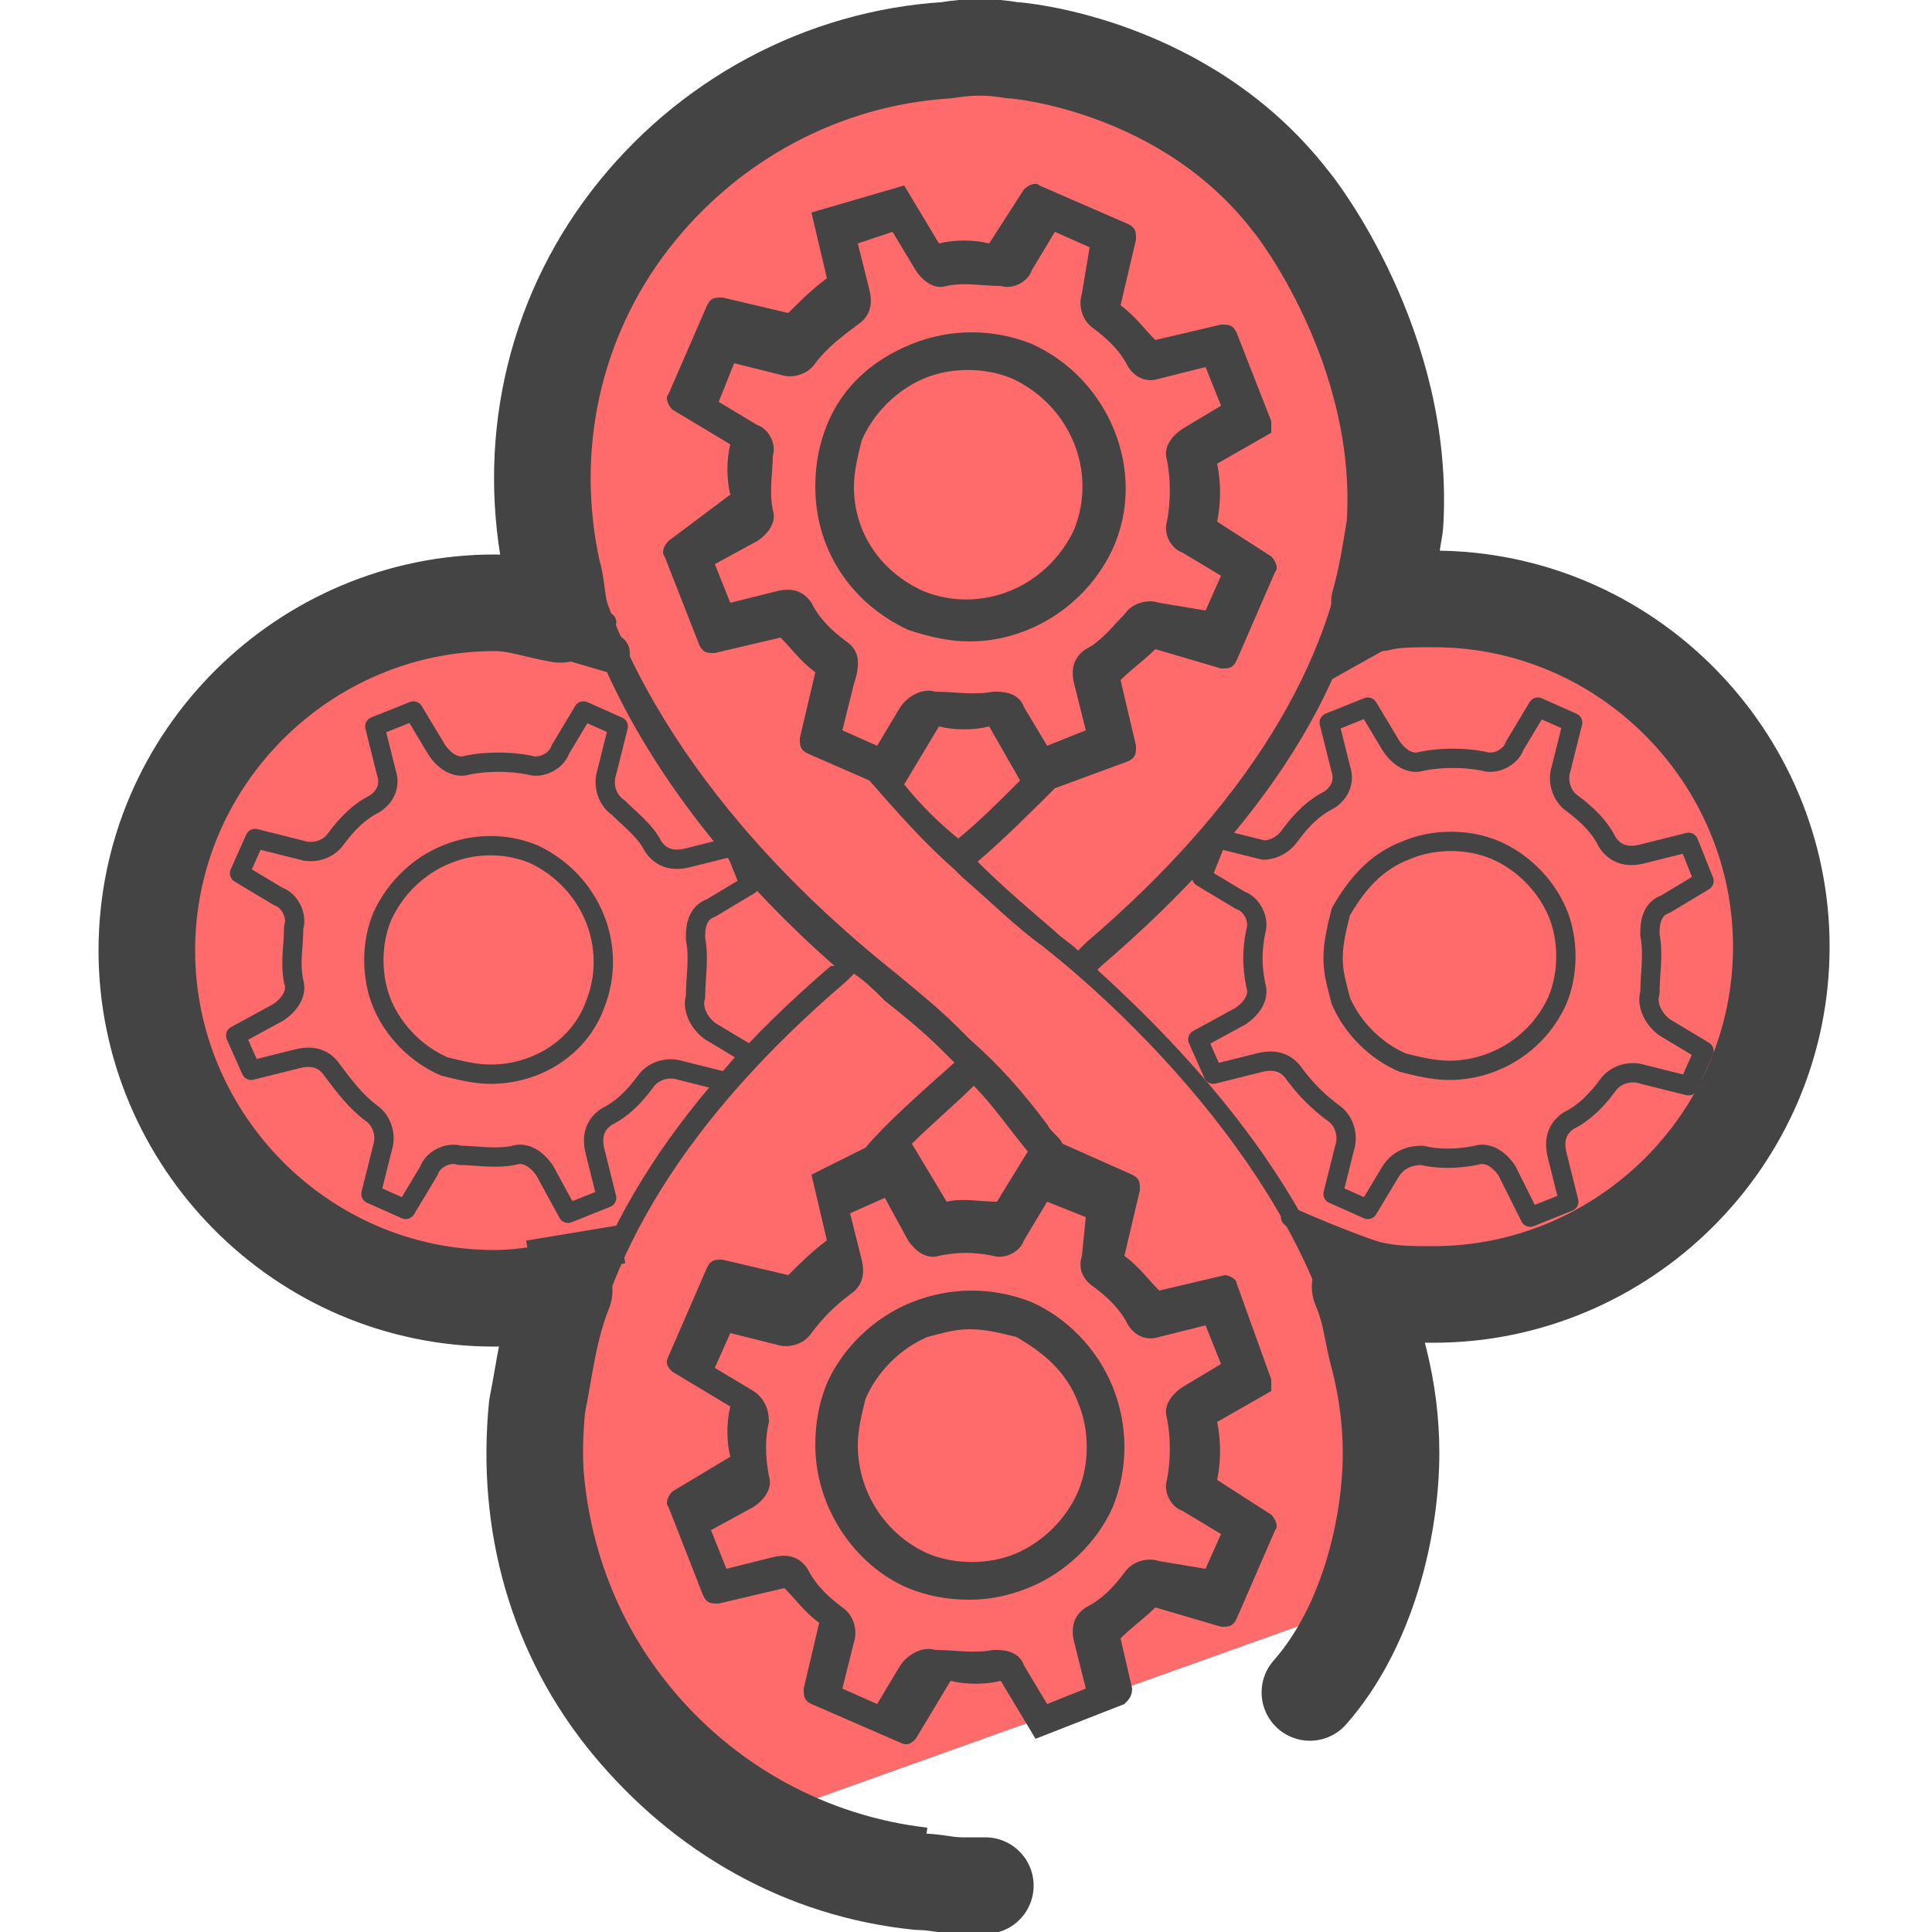 <svg xmlns="http://www.w3.org/2000/svg" id="Layer_1" x="0" y="0" version="1.1" viewBox="0 0 50 50" xml:space="preserve"><style>.st1{fill:#444}.st2,.st3{fill:none;stroke:#444;stroke-width:.5;stroke-miterlimit:10}.st3{stroke-linecap:round;stroke-linejoin:round}</style><path fill="#ff6b6b" d="M32.7 4l-9.5-3c-8.9 1.8-9 12.3-9 13.7L8.4 16l-5 6.8 1.9 7.3c.4.5 7.5 3.7 8.2 3.7l.2 7 5.6 6.4 16.5-5.9.2-7.6c1.5-.6 7.4-.3 7.8-3.4l2.2-6.9-3.1-6.2-6.7-1.9C36.2 14 34.1 4 32.7 4z"/><path d="M23.6 33.7c-1 .4-1.8 1.2-2.2 2.1-.2.5-.3 1-.3 1.6 0 1.6 1 3.1 2.4 3.7.5.2 1 .3 1.6.3.5 0 1-.1 1.5-.3 1-.4 1.8-1.2 2.2-2.1.4-1 .4-2.1 0-3.1s-1.2-1.8-2.1-2.2c-1-.4-2.1-.4-3.1 0zm4.3 2.6c.3.7.3 1.6 0 2.3-.3.7-.9 1.3-1.6 1.6-.7.3-1.6.3-2.3 0-1.1-.5-1.8-1.6-1.8-2.8 0-.4.1-.8.2-1.2.3-.7.9-1.3 1.6-1.6.4-.1.7-.2 1.1-.2.4 0 .8.1 1.2.2.7.4 1.3.9 1.6 1.7z" class="st1"/><path d="M33.4 43.9c1.4-1.9 2.1-4.1 2.1-6.3 0-.8-.1-1.6-.3-2.3-1-4.5-4.6-8.2-6.8-10.2l.1-.1c4.2-3.6 6.7-7.4 7-11.3.3-4.4-2.6-8.1-2.6-8.1-2.5-3.3-6.8-3.7-6.8-3.7-.5-.1-1.1-.1-1.6 0-3.1.2-5.9 1.7-7.8 4.2-1.9 2.5-2.6 5.7-1.9 8.7.4 1.7 1.8 5.8 6.8 10.2h-.1c-4.2 3.6-6.5 7.4-7 11.3-.3 2.8.5 5.6 2.3 7.8 1.8 2.2 4.3 3.6 7.1 3.9l.1-.7c-2.6-.3-5-1.6-6.7-3.7-1.7-2.1-2.4-4.7-2.2-7.3.4-3.7 2.7-7.4 6.8-10.9l.2-.2c.3.2.5.4.8.7.5.4 1 .8 1.5 1.3l.3.3c-.9.8-1.8 1.6-2.3 2.2l-1.4.7.4 1.7c-.4.3-.7.6-1 .9l-1.7-.4c-.2 0-.3 0-.4.2l-1 2.3c-.1.2 0 .3.1.4l1.5.9c-.1.4-.1.9 0 1.3l-1.5.9c-.1.1-.2.3-.1.4l.9 2.3c.1.2.2.2.4.2l1.7-.4c.3.3.5.6.9.9l-.4 1.7c0 .2 0 .3.2.4l2.3 1c.2.1.3 0 .4-.1l.9-1.5c.4.1.9.1 1.3 0l.9 1.5 2.3-.9c.1-.1.2-.2.2-.4l-.3-1.3c.3-.3.6-.5.9-.8l1.7.5c.2 0 .3 0 .4-.2l1-2.3c.1-.1 0-.3-.1-.4l-1.4-.9c.1-.5.1-1 0-1.5l1.4-.8V35.7l-.9-2.5c0-.1-.2-.2-.3-.2l-1.7.4c-.3-.3-.5-.6-.9-.9l.4-1.7c0-.2 0-.3-.2-.4l-1.8-.8c-.1-.2-.3-.3-.4-.5-.6-.8-1.2-1.5-2-2.2l-.3-.3c-.5-.5-1-.9-1.6-1.4-5.9-4.7-7.5-9.2-7.9-11-.6-2.8 0-5.8 1.8-8.1C19 4 21.7 2.6 24.6 2.4h1.5s1.7.3 3.5 1.2c5.8 2.9 5.3 9.9 5.3 9.9-.4 3.7-2.7 7.4-6.8 10.9l-.2.2c-.2-.2-.4-.3-.6-.5-.7-.6-1.4-1.2-2-1.8.7-.6 1.4-1.3 2-1.9l1.9-.7c.2-.1.2-.2.2-.4l-.4-1.7c.3-.3.6-.5.9-.8l1.7.5c.2 0 .3 0 .4-.2l1-2.3c.1-.1 0-.3-.1-.4l-1.4-.9c.1-.5.1-1 0-1.5l1.4-.8V10.9L32 8.6c-.1-.2-.2-.2-.4-.2l-1.7.4c-.3-.3-.5-.6-.9-.9l.4-1.7c0-.2 0-.3-.2-.4l-2.3-1c-.1-.1-.3 0-.4.1l-.9 1.4c-.4-.1-.9-.1-1.3 0l-.9-1.5-2.4.7.4 1.7c-.4.3-.7.6-1 .9l-1.7-.4c-.2 0-.3 0-.4.2l-1 2.3c-.1.1 0 .3.1.4l1.5.9c-.1.4-.1.9 0 1.3L17.3 14c-.1.1-.2.3-.1.4l.9 2.3c.1.2.2.2.4.2l1.7-.4c.3.3.5.6.9.9l-.4 1.7c0 .2 0 .3.2.4l1.6.7c.7.8 1.4 1.6 2.2 2.3l.2.2c.7.6 1.4 1.3 2.1 1.8 1.9 1.5 6.5 5.7 7.7 10.8.6 2.8 0 5.8-1.8 8.1l.5.5zM21.9 16.6c-.4-.3-.7-.6-.9-1-.2-.3-.5-.4-.9-.3l-1.2.3-.4-1 1.1-.6c.3-.2.5-.5.4-.8-.1-.5 0-1 0-1.4.1-.3-.1-.7-.4-.8l-1-.6.4-1 1.2.3c.3.1.7 0 .9-.3.3-.4.7-.7 1.1-1 .3-.2.4-.5.3-.9l-.3-1.2.9-.3.6 1c.2.3.5.5.8.4.5-.1.9 0 1.4 0 .3.1.7-.1.8-.4l.6-1 .9.4-.2 1.2c-.1.3 0 .7.3.9.4.3.7.6.9 1 .2.3.5.4.8.3l1.2-.3.4 1-1 .6c-.3.2-.5.5-.4.8.1.5.1 1.1 0 1.6-.1.3.1.7.4.8l1 .6-.4.9-1.2-.2c-.3-.1-.7 0-.9.3-.3.3-.6.7-1 .9-.3.2-.4.5-.3.9l.3 1.2-1 .4-.6-1c-.1-.3-.4-.4-.7-.4h-.1c-.5.1-1 0-1.5 0-.3-.1-.7.1-.9.4l-.6 1-.9-.4.3-1.2c.2-.6.1-.9-.2-1.1zm1.5 3.7l.9-1.5c.4.1.9.1 1.3 0l.8 1.4c-.5.5-1.1 1.1-1.6 1.5-.5-.4-1-.9-1.4-1.4zm4.9 13c.4.3.7.6.9 1 .2.3.5.4.8.3l1.2-.3.4 1-1 .6c-.3.2-.5.5-.4.8.1.5.1 1.1 0 1.6-.1.3.1.7.4.8l1 .6-.4.9-1.2-.2c-.3-.1-.7 0-.9.3-.3.4-.6.7-1 .9-.3.2-.4.5-.3.9l.3 1.2-1 .4-.6-1c-.1-.3-.4-.4-.7-.4h-.1c-.5.1-1 0-1.5 0-.3-.1-.7.1-.9.4l-.6 1-.9-.4.3-1.2c.1-.3 0-.7-.3-.9-.4-.3-.7-.6-.9-1-.2-.3-.5-.4-.9-.3l-1.2.3-.4-1 1.1-.6c.3-.2.5-.5.4-.8-.1-.5-.1-1 0-1.4 0-.3-.1-.6-.4-.8l-1-.6.4-.9 1.2.3c.3.1.7 0 .9-.3.3-.4.6-.7 1-1 .3-.2.4-.5.3-.9l-.3-1.2.9-.4.6 1.1c.2.3.5.5.8.4.5-.1.9-.1 1.4 0 .3.1.7-.1.8-.4l.6-1 1 .4-.1 1c-.1.3 0 .6.3.8zm-2.5-2.2c-.4 0-.9-.1-1.3 0l-.9-1.5c.5-.5 1.1-1 1.6-1.5.5.5.9 1.1 1.4 1.7l-.8 1.3z" class="st1"/><path d="M25.1 16.6c1.5 0 3-.9 3.7-2.4.9-2-.1-4.4-2.1-5.3-1-.4-2.1-.4-3.1 0S21.8 10 21.4 11c-.2.5-.3 1-.3 1.6 0 1.6.9 3 2.4 3.7.6.2 1.1.3 1.6.3zm-3-4c0-.4.1-.8.2-1.2.3-.7.9-1.3 1.6-1.6.7-.3 1.6-.3 2.3 0 1.5.7 2.2 2.4 1.6 3.9-.7 1.5-2.4 2.2-3.9 1.6-1.1-.5-1.8-1.5-1.8-2.7z" class="st1"/><path d="M36.4 22c.7-.3 1.6-.3 2.3 0 .7.3 1.3.9 1.6 1.6.3.7.3 1.6 0 2.3-.5 1.1-1.6 1.8-2.8 1.8-.4 0-.8-.1-1.2-.2-.7-.3-1.3-.9-1.6-1.6-.1-.4-.2-.7-.2-1.1 0-.4.1-.8.2-1.2.4-.7.9-1.3 1.7-1.6z" class="st2"/><path d="M16.7 28c-.3.4-.6.7-1 .9-.3.2-.4.5-.3.9l.3 1.2-1 .4-.6-1.1c-.2-.3-.5-.5-.8-.4-.5.1-1 0-1.4 0-.3-.1-.7.1-.8.4l-.6 1-.9-.4.3-1.2c.1-.3 0-.7-.3-.9-.4-.3-.7-.7-1-1.1-.2-.3-.5-.4-.9-.3l-1.2.3-.4-.9 1.1-.6c.3-.2.5-.5.4-.8-.1-.5 0-.9 0-1.4.1-.3-.1-.7-.4-.8l-1-.6.4-.9 1.2.3c.3.1.7 0 .9-.3.3-.4.6-.7 1-.9.3-.2.4-.5.3-.8l-.3-1.2 1-.4.6 1c.2.3.5.5.8.4.5-.1 1.1-.1 1.6 0 .3.1.7-.1.8-.4l.6-1 .9.4-.3 1.2c-.1.3 0 .7.3.9.3.3.7.6.9 1 .2.3.5.4.9.3l1.2-.3.4 1-1 .6c-.3.1-.4.4-.4.7v.1c.1.5 0 1 0 1.5-.1.3.1.7.4.9l1 .6-.6.7-1.2-.3c-.3-.1-.7 0-.9.3zm16.7-6.4c.3-.4.6-.7 1-.9.3-.2.4-.5.3-.8l-.3-1.2 1-.4.6 1c.2.3.5.5.8.4.5-.1 1.1-.1 1.6 0 .3.1.7-.1.8-.4l.6-1 .9.4-.3 1.2c-.1.3 0 .7.3.9.4.3.7.6.9 1 .2.3.5.4.9.3l1.2-.3.4 1-1 .6c-.3.1-.4.4-.4.7v.1c.1.5 0 1 0 1.5-.1.3.1.7.4.9l1 .6-.4.9-1.2-.3c-.3-.1-.7 0-.9.3-.3.4-.6.7-1 .9-.3.2-.4.5-.3.9l.3 1.2-1 .4-.6-1.2c-.2-.3-.5-.5-.8-.4-.5.1-1 .1-1.4 0-.3 0-.6.1-.8.4l-.6 1-.9-.4.3-1.2c.1-.3 0-.7-.3-.9-.4-.3-.7-.6-1-1-.2-.3-.5-.4-.9-.3l-1.2.3-.4-.9 1.1-.6c.3-.2.5-.5.4-.8-.1-.5-.1-.9 0-1.4.1-.3-.1-.7-.4-.8l-1-.6.4-1 1.2.3c.2 0 .5-.1.7-.4z" class="st3"/><path d="M12.7 27.8c-.4 0-.8-.1-1.2-.2-.7-.3-1.3-.9-1.6-1.6-.3-.7-.3-1.6 0-2.3.7-1.5 2.4-2.2 3.9-1.6 1.5.7 2.2 2.4 1.6 3.9-.4 1.1-1.5 1.8-2.7 1.8z" class="st2"/><path d="M15.8 32.6c-.9.3-1.9.5-2.9.5-4.8 0-8.7-3.9-8.7-8.7s3.9-8.7 8.7-8.7c1 0 1.9.2 2.8.4m19 0c.8-.2 1.6-.3 2.4-.3 4.8 0 8.7 3.9 8.7 8.7s-3.2 8.4-8 8.4c-1.1 0-3.5-1-4.4-1.4l1.1.9" class="st3"/><path fill="none" stroke="#444" stroke-linecap="round" stroke-linejoin="round" stroke-miterlimit="10" stroke-width="2.5" d="M33.9 43.8c1.5-1.7 2.1-4.3 2.1-6.2 0-.8-.1-1.6-.3-2.4-.2-.7-.2-1.2-.5-1.9.7.2 1.2.2 1.9.2 4.9 0 9-4 9-9 0-4.9-4-9-9-9-.5 0-1 0-1.4.1.2-.7.3-1.4.4-2v0c.3-4.6-2.6-8.3-2.7-8.4-2.7-3.5-7-3.9-7.2-3.9-.6-.1-1.1-.1-1.7 0-3.2.2-6.2 1.8-8.2 4.4-2 2.6-2.7 5.9-2 9.1.1.3.1.7.2 1.1-.6-.1-1.1-.3-1.7-.3-4.9 0-9 4-9 9 0 4.9 4 9 9 9 .6 0 1.2-.1 1.8-.2-.4 1-.5 2-.7 3-.3 3 .5 5.9 2.4 8.2 1.9 2.3 4.5 3.8 7.5 4.1.4 0 .7.1 1.1.1h.6"/><path fill="none" stroke="#444" stroke-linejoin="round" stroke-miterlimit="10" d="M16.1 32.2l-2.4.4"/><path d="M36.6 16.1l-2.5 1.4 1-1.1" class="st3"/><path fill="none" stroke="#444" stroke-linecap="round" stroke-linejoin="round" stroke-miterlimit="10" d="M13.4 16.2l2.4.7-.8-.6"/></svg>